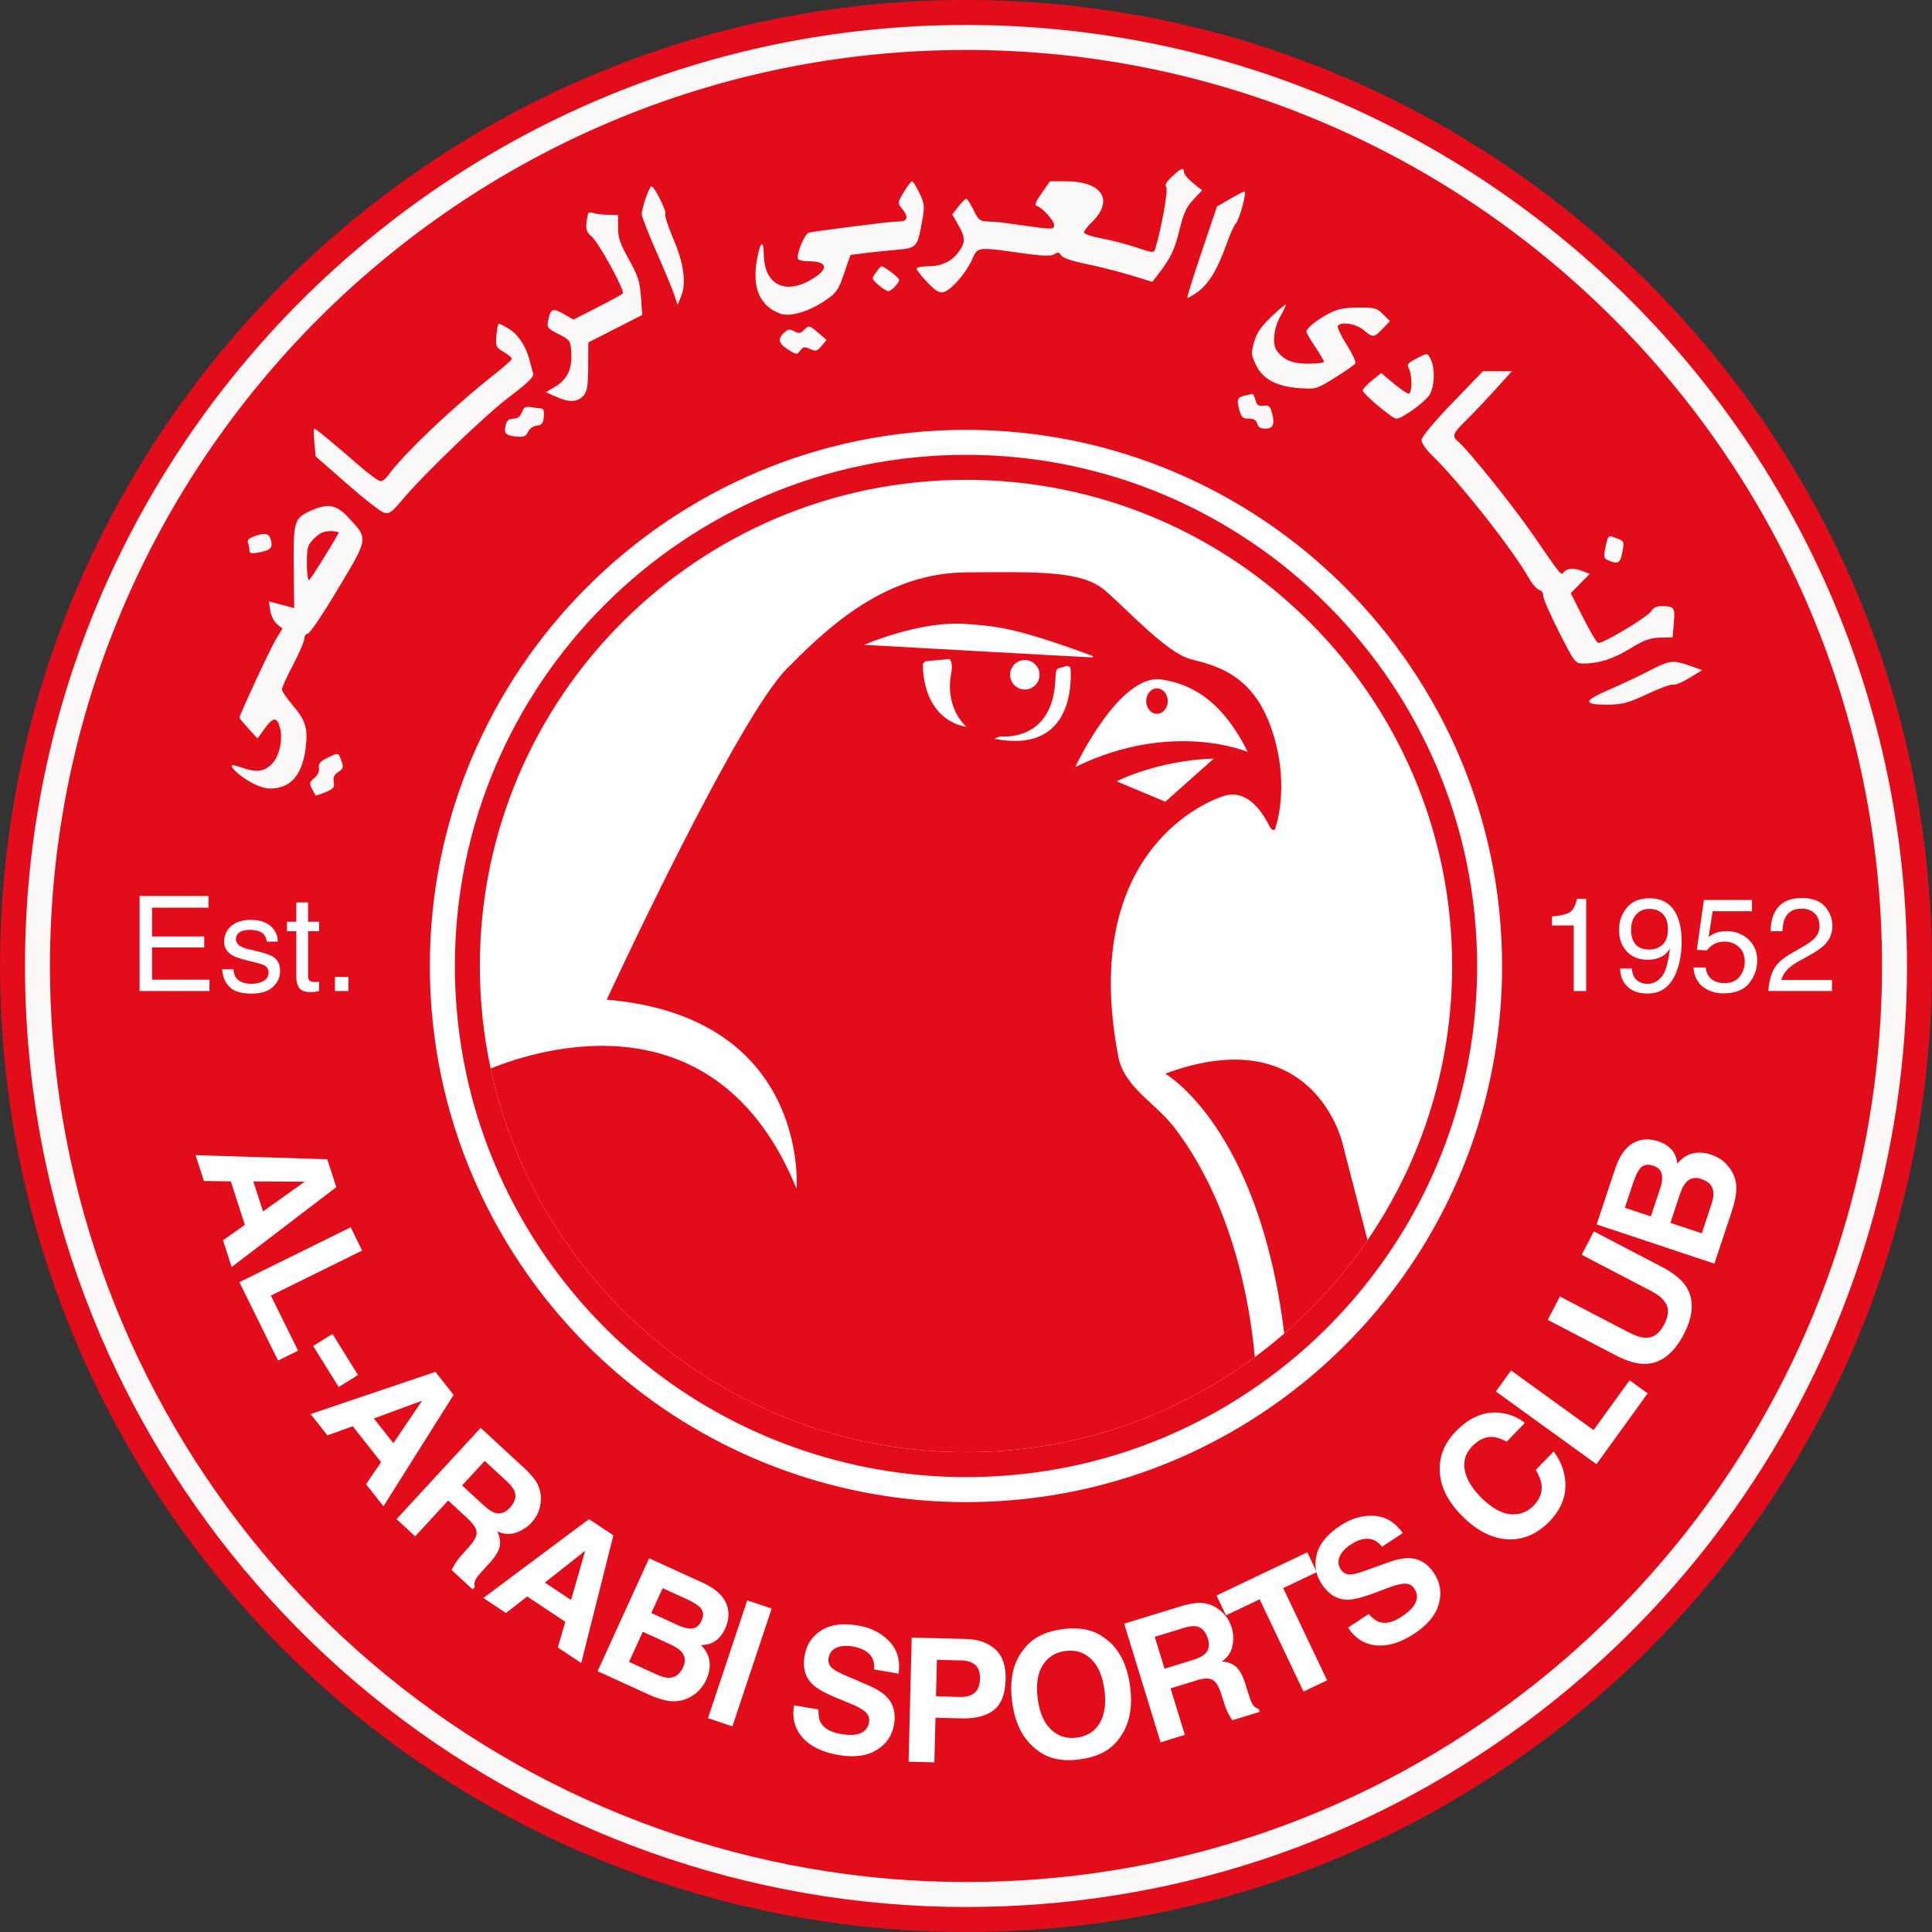<?xml version="1.0" encoding="UTF-8"?>
<svg id="Calque_2" data-name="Calque 2" xmlns="http://www.w3.org/2000/svg" viewBox="0 0 773.12 773.12">
  <rect x="0" y="0" width="773.12" height="773.12" fill="#333333" stroke="none"/>
  <defs>
    <style>
      .cls-1, .cls-2 {
        fill: #fbf8f8;
      }

      .cls-3 {
        fill: #e30c1b;
      }

      .cls-4 {
        fill: #fff;
      }

      .cls-2 {
        fill-rule: evenodd;
      }
    </style>
  </defs>
  <g id="Calque_7" data-name="Calque 7">
    <g>
      <path class="cls-3" d="M386.56,773.12c-88.95,0-175.79-30.95-244.53-87.16-67.77-55.41-115.15-132.8-133.42-217.93-5.71-26.6-8.6-54.01-8.6-81.47C0,173.41,173.41,0,386.56,0s386.56,173.41,386.56,386.56c0,78.25-23.27,153.63-67.31,217.99-18.79,27.49-41.07,52.47-66.2,74.24-7.54,6.52-15.39,12.81-23.35,18.7-66.88,49.48-146.31,75.63-229.71,75.63Z"/>
      <path class="cls-1" d="M386.56,763.12c-86.64,0-171.24-30.15-238.21-84.91-66.02-53.98-112.17-129.37-129.97-212.29-5.56-25.91-8.38-52.61-8.38-79.36C10,178.92,178.92,10,386.56,10s376.56,168.92,376.56,376.56c0,76.23-22.67,149.66-65.56,212.35-18.31,26.78-40.01,51.11-64.49,72.32-7.34,6.35-14.99,12.48-22.74,18.22-65.15,48.2-142.53,73.67-223.77,73.67Z"/>
      <path class="cls-3" d="M386.56,753.12c-84.34,0-166.7-29.35-231.88-82.65-64.26-52.54-109.19-125.93-126.52-206.65-5.41-25.22-8.16-51.21-8.16-77.26C20,184.44,184.44,20,386.56,20s366.56,164.44,366.56,366.56c0,74.2-22.07,145.68-63.82,206.71-17.82,26.07-38.94,49.75-62.77,70.4-7.15,6.19-14.59,12.15-22.14,17.73-63.42,46.92-138.74,71.72-217.82,71.72Z"/>
      <path class="cls-4" d="M386.56,601.1c-49.36,0-97.56-17.18-135.72-48.37-37.61-30.75-63.91-73.71-74.05-120.95-3.17-14.76-4.78-29.97-4.78-45.22,0-118.3,96.24-214.54,214.54-214.54s214.54,96.24,214.54,214.54c0,43.43-12.92,85.27-37.35,120.98-10.43,15.26-22.79,29.12-36.74,41.2-4.18,3.62-8.54,7.11-12.96,10.38-37.12,27.46-81.2,41.97-127.49,41.97Z"/>
      <path class="cls-3" d="M386.56,591.1c-47.06,0-93.02-16.38-129.39-46.12-35.86-29.32-60.94-70.27-70.6-115.31-3.02-14.07-4.55-28.58-4.55-43.12,0-112.78,91.76-204.54,204.54-204.54s204.54,91.76,204.54,204.54c0,41.41-12.31,81.29-35.61,115.34-9.95,14.55-21.74,27.77-35.04,39.29-3.99,3.46-8.15,6.79-12.36,9.9-35.38,26.18-77.41,40.01-121.54,40.01Z"/>
      <path class="cls-4" d="M581.1,386.56c0,40.69-12.5,78.47-33.86,109.69-9.47,13.85-20.68,26.42-33.33,37.38-3.79,3.28-7.72,6.43-11.76,9.42-32.32,23.91-72.3,38.05-115.59,38.05-93.37,0-171.38-65.78-190.21-153.52-2.84-13.23-4.33-26.95-4.33-41.02,0-107.44,87.1-194.54,194.54-194.54s194.54,87.1,194.54,194.54Z"/>
      <path class="cls-3" d="M508.96,292.09c-7.65-22.88-23.1-25.8-32.64-28.37-9.55-2.58-25.27-19.86-34.25-27.53-8.97-7.66-25.42-7.4-55.51-7.14-30.09.25-52.39,18.82-70.77,37.64-19.51,17.76-73,133.35-73,133.35,81.38,6.96,75.98,75.68,75.98,75.68-31.96-78.34-102.9-56.06-122.42-48.14,18.83,87.74,96.84,153.52,190.21,153.52,43.29,0,83.27-14.14,115.59-38.05-4.92-51.63-23.36-79.79-30.39-89.39-8.09-11.85-20.38-16.91-23.98-29.46-16-80.19,31.62-102.54,42.22-105.74,10.6-3.19,16.79,9.85,18.04,12.23,1.26,2.38,2.18,1.13,2.18,1.13,0,0,6.38-16.86-1.26-39.73ZM386.56,249.7c10.87.82,18.63.99,49.62,12.4,1.81.65,1.13.91.57.95-.56.05-90.96-5.01-90.96-5.01,0,0,22.24-9.73,40.77-8.34ZM415.99,270.03c0,3.25-2.64,5.89-5.89,5.89s-5.9-2.64-5.9-5.89,2.64-5.9,5.9-5.9,5.89,2.64,5.89,5.9ZM369.31,267.35c-.02-.37-.03-.69-.05-.97-.04-.92.65-1.72,1.57-1.8l9.07-.86s1.74,1,.65,6.31c-1.09,5.3-.53,14.49,6.13,20.77,0,0-16.1-1.34-17.37-23.45ZM397.89,295.63l1.75-.73c.36-.15.75-.21,1.14-.18,3.34.21,20.12.17,21.49-21.82.26-3.87.15-4.71,1.18-5.42l3.22-.93c.85-.25,1.7.35,1.75,1.23.41,7.12-.02,33.87-30.53,27.85ZM466.31,320.83l-19.47-8.17s16.04-8.33,38.9-9.12l-19.43,17.29ZM430.29,306.93s17.5-37.45,34.5-35.02c10.27,1.61,23.54,6.77,34.5,29,0,0-30.1-12.95-69,6.02Z"/>
      <ellipse class="cls-3" cx="462.98" cy="280.56" rx="4.31" ry="5.09"/>
      <path class="cls-3" d="M547.24,496.25c-9.47,13.85-20.68,26.42-33.33,37.38-10.12-82.6-47.62-103.99-47.62-103.99,59.34-21.96,70.84,27.55,70.84,27.55l10.11,39.06Z"/>
      <g>
        <path class="cls-4" d="M97.98,490.15l-5.61-17.41-10.77-.14-3.33-10.33,52.7,1.63,3.6,11.16-41.87,31.97-3.45-10.71,8.73-6.18ZM105.24,484.77l16.7-11.89-20.56-.1,3.87,11.99Z"/>
        <path class="cls-4" d="M140.33,491.12l4.59,9.31-36.53,18.01,10.88,22.06-8.01,3.95-15.46-31.37,44.54-21.96Z"/>
        <path class="cls-4" d="M133.04,533.81l10.22,16.42-7.72,4.81-10.22-16.42,7.72-4.81Z"/>
        <path class="cls-4" d="M152.5,585.09l-11.34-14.35-10.14,3.63-6.73-8.51,49.95-16.88,7.27,9.2-28.06,44.59-6.98-8.83,6.03-8.84ZM157.41,577.51l11.49-16.98-19.3,7.09,7.81,9.89Z"/>
        <path class="cls-4" d="M187.22,607.72l-7.88-7.26-13.2,14.32-7.46-6.87,33.66-36.52,17.91,16.51c2.51,2.41,4.19,4.54,5.04,6.39.85,1.85,1.23,3.78,1.15,5.78-.06,1.66-.38,3.26-.95,4.81-.57,1.55-1.52,3.04-2.85,4.48-1.6,1.73-3.61,3.04-6.03,3.91-2.42.87-4.96.72-7.61-.44,1.06,2.23,1.37,4.29.92,6.19-.45,1.89-1.85,4.12-4.21,6.68l-2.26,2.45c-1.54,1.67-2.51,2.86-2.93,3.58-.67,1.12-.85,2.24-.53,3.36l-.85.92-8.4-7.74c.51-1.02.95-1.83,1.31-2.41.75-1.21,1.6-2.35,2.58-3.44l3.08-3.44c2.11-2.36,3.12-4.3,3.02-5.83-.1-1.53-1.28-3.33-3.52-5.4ZM197.97,605.35c2.16.71,4.18.04,6.07-2.01,2.04-2.21,2.67-4.38,1.91-6.49-.43-1.19-1.47-2.55-3.12-4.07l-8.87-8.17-9.04,9.81,8.65,7.97c1.72,1.58,3.19,2.57,4.41,2.97Z"/>
        <path class="cls-4" d="M226.2,648.99l-15.23-10.13-8.51,6.6-9.03-6.01,42.26-31.54,9.76,6.49-12.86,51.09-9.37-6.23,2.99-10.27ZM228.52,640.26l5.66-19.7-16.15,12.73,10.49,6.98Z"/>
        <path class="cls-4" d="M259.61,678.1l-20.47-9.34,20.62-45.18,21.95,10.02c5.5,2.61,8.69,6,9.57,10.18.51,2.56.16,5.17-1.06,7.85-1.26,2.76-2.97,4.66-5.12,5.7-1.21.59-2.74.92-4.61,1.01,1.93,1.89,3.06,4.01,3.41,6.37.34,2.36-.08,4.83-1.26,7.42-1.22,2.68-2.99,4.77-5.31,6.28-1.5,1.02-3.12,1.71-4.84,2.09-1.96.44-4.01.42-6.17-.07-2.16-.49-4.39-1.26-6.7-2.32ZM268.47,658.11l-11.25-5.13-5.5,12.05,11.09,5.06c1.98.9,3.65,1.34,4.99,1.32,2.45-.07,4.31-1.49,5.58-4.27,1.07-2.35.84-4.41-.7-6.17-.86-.99-2.26-1.93-4.22-2.85ZM277.09,651.63c1.56-.18,2.78-1.21,3.64-3.11.96-2.1.78-3.87-.55-5.29-1.2-1.11-2.89-2.17-5.07-3.17l-9.93-4.53-4.55,9.96,11.1,5.06c1.98.9,3.77,1.26,5.36,1.08Z"/>
        <path class="cls-4" d="M299.02,640.44l9.78,3.26-15.71,47.11-9.78-3.26,15.71-47.11Z"/>
        <path class="cls-4" d="M336.5,693.89c2.41.41,4.42.48,6.01.21,3.03-.53,4.78-2.18,5.26-4.95.28-1.62-.22-2.99-1.48-4.12-1.27-1.11-3.36-2.25-6.28-3.43l-4.98-2.05c-4.9-2.02-8.2-3.88-9.92-5.56-2.91-2.82-3.96-6.64-3.13-11.44.75-4.38,2.97-7.75,6.65-10.11,3.68-2.35,8.61-3,14.79-1.95,5.16.88,9.32,3,12.5,6.36,3.17,3.36,4.4,7.65,3.69,12.89l-9.83-1.68c.33-2.97-.6-5.29-2.78-6.94-1.45-1.09-3.37-1.84-5.73-2.25-2.63-.45-4.83-.28-6.58.51-1.75.79-2.79,2.14-3.12,4.05-.3,1.75.25,3.19,1.65,4.32.9.75,2.91,1.79,6.03,3.12l8.09,3.47c3.54,1.52,6.13,3.18,7.76,4.99,2.53,2.8,3.42,6.38,2.67,10.75-.77,4.47-3.11,7.89-7.04,10.26-3.93,2.37-9.01,3.02-15.25,1.95-6.38-1.09-11.14-3.4-14.3-6.94-3.16-3.54-4.3-7.85-3.43-12.94l9.76,1.67c-.07,2.29.25,4.07.97,5.33,1.32,2.3,3.99,3.79,8.02,4.48Z"/>
        <path class="cls-4" d="M384.89,687.64l-10.54-.26-.45,17.85-10.31-.26,1.24-49.65,21.62.54c4.98.12,8.93,1.5,11.83,4.14,2.9,2.63,4.28,6.63,4.15,12-.15,5.86-1.73,9.97-4.76,12.32s-7.29,3.46-12.79,3.32ZM390,677.42c1.38-1.16,2.1-3.03,2.16-5.61s-.57-4.44-1.9-5.58c-1.33-1.13-3.22-1.73-5.67-1.79l-9.67-.24-.37,14.62,9.67.24c2.45.06,4.37-.49,5.77-1.64Z"/>
        <path class="cls-4" d="M432.1,704.05c-7.04.93-12.67-.27-16.89-3.61-5.61-4.04-9-10.48-10.17-19.32-1.19-9.02.4-16.12,4.79-21.3,3.21-4.32,8.34-6.95,15.37-7.88,7.04-.93,12.67.27,16.89,3.61,5.56,3.86,8.94,10.3,10.14,19.32,1.17,8.84-.42,15.94-4.76,21.29-3.21,4.32-8.34,6.95-15.37,7.88ZM440.07,689.54c1.98-3.32,2.61-7.75,1.88-13.3-.73-5.52-2.49-9.63-5.29-12.33-2.79-2.7-6.23-3.78-10.3-3.24-4.08.54-7.13,2.47-9.16,5.8-2.03,3.33-2.68,7.76-1.94,13.31.73,5.54,2.51,9.66,5.34,12.34,2.82,2.68,6.27,3.76,10.35,3.22,4.08-.54,7.12-2.47,9.12-5.79Z"/>
        <path class="cls-4" d="M478.66,672.48l-10.24,3.14,5.71,18.62-9.7,2.97-14.57-47.48,23.29-7.14c3.35-.96,6.03-1.33,8.06-1.13,2.02.2,3.88.84,5.58,1.92,1.4.89,2.62,1.97,3.67,3.24,1.05,1.28,1.86,2.85,2.43,4.72.69,2.25.8,4.65.33,7.17-.47,2.53-1.88,4.65-4.22,6.35,2.46.21,4.39.98,5.81,2.32,1.41,1.34,2.62,3.68,3.65,7l.98,3.19c.67,2.17,1.2,3.61,1.61,4.33.63,1.15,1.51,1.86,2.63,2.15l.37,1.19-10.92,3.35c-.62-.96-1.1-1.74-1.42-2.35-.67-1.25-1.22-2.57-1.67-3.96l-1.42-4.39c-.97-3.01-2.14-4.86-3.52-5.55-1.37-.68-3.52-.58-6.44.32ZM482.04,662c1.7-1.51,2.14-3.59,1.32-6.26-.88-2.88-2.43-4.52-4.64-4.92-1.25-.23-2.94-.01-5.09.64l-11.53,3.54,3.91,12.75,11.24-3.45c2.23-.69,3.83-1.46,4.79-2.31Z"/>
        <path class="cls-4" d="M523.14,621.18l3.78,7.94-13.42,6.38,17.55,36.91-9.43,4.49-17.55-36.91-13.48,6.41-3.78-7.94,36.33-17.28Z"/>
        <path class="cls-4" d="M560.98,646.87c2.04-1.35,3.56-2.67,4.53-3.96,1.85-2.46,2-4.86.46-7.2-.9-1.37-2.2-2.03-3.9-1.99-1.68.06-3.99.66-6.93,1.79l-5.04,1.91c-4.96,1.87-8.64,2.77-11.04,2.72-4.06-.07-7.42-2.14-10.11-6.21-2.45-3.71-3.13-7.69-2.05-11.92,1.08-4.24,4.24-8.08,9.47-11.53,4.37-2.88,8.86-4.18,13.47-3.9,4.61.28,8.44,2.58,11.5,6.89l-8.33,5.49c-1.79-2.39-4.05-3.45-6.77-3.17-1.81.2-3.71.96-5.72,2.28-2.23,1.47-3.72,3.1-4.46,4.87-.74,1.78-.58,3.47.49,5.09.98,1.48,2.36,2.16,4.16,2.02,1.17-.07,3.34-.68,6.53-1.84l8.28-2.99c3.63-1.31,6.65-1.87,9.07-1.66,3.76.32,6.86,2.33,9.29,6.02,2.5,3.79,3.12,7.89,1.88,12.3-1.25,4.41-4.51,8.36-9.8,11.85-5.4,3.56-10.46,5.13-15.18,4.7-4.72-.43-8.5-2.8-11.34-7.11l8.27-5.45c1.51,1.72,2.96,2.8,4.35,3.23,2.53.78,5.5.04,8.92-2.21Z"/>
        <path class="cls-4" d="M626.42,594.94c-.15,5.02-2.23,9.6-6.25,13.75-4.97,5.13-10.53,7.56-16.66,7.3-6.15-.27-12.1-3.2-17.86-8.79-6.22-6.04-9.4-12.36-9.53-18.96-.12-5.75,2-10.86,6.34-15.34,5.82-6,12.04-8.47,18.66-7.43,3.69.61,6.71,1.94,9.04,3.99l-7.23,7.45c-2.18-1.17-4.07-1.8-5.67-1.89-2.86-.15-5.58,1.11-8.16,3.77-2.63,2.71-3.61,5.9-2.94,9.59.67,3.68,3,7.46,7,11.34,4,3.88,7.79,5.96,11.39,6.24,3.59.28,6.63-.85,9.1-3.4,2.53-2.61,3.61-5.43,3.23-8.46-.18-1.65-.95-3.62-2.3-5.9l7.16-7.38c3.26,4.42,4.82,9.12,4.69,14.13Z"/>
        <path class="cls-4" d="M598.6,556.83l6.08-8.41,33.01,23.86,14.41-19.93,7.24,5.23-20.49,28.34-40.25-29.09Z"/>
        <path class="cls-4" d="M659.99,516.24l-27.06-14.12,4.88-9.35,27.06,14.12c4.68,2.44,7.95,5.07,9.8,7.88,3.37,5.2,3.06,11.62-.92,19.24-3.98,7.63-9.07,11.56-15.27,11.79-3.37.09-7.39-1.08-12.07-3.52l-27.06-14.12,4.88-9.35,27.06,14.12c3.03,1.58,5.42,2.37,7.19,2.38,3.05.17,5.55-1.61,7.51-5.36,1.94-3.72,1.97-6.79.08-9.19-1.02-1.44-3.04-2.96-6.07-4.53Z"/>
        <path class="cls-4" d="M693.15,484.31l-7.11,21.35-47.12-15.68,7.62-22.89c2.01-5.75,5.04-9.28,9.1-10.6,2.49-.78,5.12-.71,7.92.22,2.88.96,4.95,2.45,6.21,4.48.71,1.14,1.21,2.63,1.49,4.47,1.67-2.12,3.67-3.47,5.97-4.07,2.3-.59,4.81-.44,7.52.46,2.79.93,5.06,2.47,6.81,4.61,1.17,1.38,2.04,2.92,2.59,4.59.65,1.9.84,3.94.58,6.14-.26,2.2-.79,4.5-1.59,6.91ZM664.97,469.75c-.34-1.53-1.5-2.63-3.49-3.29-2.2-.73-3.93-.36-5.2,1.11-.98,1.31-1.85,3.1-2.61,5.38l-3.45,10.36,10.39,3.46,3.85-11.57c.69-2.07.85-3.88.5-5.44ZM672.33,477.63l-3.9,11.73,12.56,4.18,3.85-11.57c.69-2.07.95-3.77.78-5.1-.33-2.43-1.94-4.13-4.84-5.09-2.45-.82-4.47-.36-6.06,1.36-.89.96-1.68,2.46-2.38,4.5Z"/>
      </g>
      <path class="cls-2" d="M469.01,70.64c-2.33,2.19-3,3.44-2.3,4.29.85,1.02-2.03,16.98-4.47,24.79-.48,1.53-1.13,1.47-7.37-.65-3.76-1.28-10.04-2.92-13.96-3.64-3.91-.72-7.12-1.81-7.12-2.41s1.32-2.36,2.93-3.9c9.25-8.86,4.51-16.57-10.2-16.57h-6.34l-3.32,4.71c-2.44,3.47-2.96,4.83-1.95,5.16,2.23.74,6.89,5.85,6.89,7.55,0,1.87-.55,1.9-10.68.49-4.3-.6-8.95-1.24-10.32-1.43-1.38-.19-3.97-.37-5.76-.41-2.85-.06-3.54-.64-5.45-4.57-1.2-2.47-2.51-4.5-2.92-4.5s-1.83,1.41-3.17,3.12l-2.44,3.12,2.36,4.13c2.91,5.09,2.96,7,.3,10.74-2.8,3.94-6.9,5.89-12.37,5.89-2.5,0-4.55.44-4.55.98s1.93,3,4.29,5.46c3.3,3.45,4.8,4.35,6.49,3.91,3-.78,9.03-7.66,11.38-12.98,2.29-5.17,2.05-5.14,19.22-2.72,9.06,1.28,12.31,1.4,13.71.53,1.46-.91,2.01-.82,2.71.44.56,1,4.28,2.28,10.12,3.47,5.08,1.04,13.1,3.07,17.82,4.51l8.59,2.62,1.83-2.36c5.44-7.02,7.03-10.25,8.96-18.15,1.7-6.95,2.82-9.43,5.62-12.39l3.5-3.71-3.62-2.9c-1.99-1.6-3.62-3.53-3.62-4.31,0-2.12-1.17-1.71-4.8,1.69M361.69,76.85c-2.56,4.24-2.57,4.35-.74,6.61,2.66,3.28,2.35,5.07-.89,5.14-1.51.04-4.33.26-6.25.5s-9.12,1.14-16,1.99c-6.88.86-13.25,1.77-14.17,2.04-1.75.51-5.19,9.01-4.25,10.53.3.48,2.05.88,3.9.88,7.49,0,8.57,2.62,2.69,6.51-11.12,7.36-20.08,3.38-20.33-9.03-.13-6.61-1.49-5.44-2.82,2.4-1.85,10.96,1.29,18.03,9.37,21.08,3.85,1.46,11.4-.75,18.07-5.28,4.48-3.04,5.22-4.1,7.5-10.77l2.54-7.4,5-.67c2.75-.37,8.51-.98,12.81-1.35,8.91-.78,8.99-.87,10.97-12.08.97-5.52.86-6.5-1.19-10.75-1.24-2.57-2.56-4.67-2.93-4.67s-1.84,1.94-3.27,4.31M258.4,79.22c-.88,2.57-1.59,5.48-1.59,6.47s2.64,7.77,5.86,15.07c3.22,7.31,6.45,15.08,7.17,17.28l1.31,4,1.44-3.5c2.16-5.25,1.04-13.24-3.26-23.26-2.04-4.74-3.42-9.08-3.08-9.63.64-1.04-4.41-11.07-5.59-11.09-.36,0-1.37,2.09-2.25,4.66M492.15,79.64l-5.15,2.99-6.12,18.1c-3.36,9.96-5.95,18.26-5.75,18.46.2.2,2.12-.91,4.27-2.47,4.32-3.13,8-9.29,11.46-19.18,1.25-3.57,2.93-7.27,3.73-8.21,1.56-1.84,4.47-12.82,3.37-12.73-.36.03-2.98,1.4-5.82,3.04M235.44,85.33c-.24.39-.59,2.2-.78,4.02-.26,2.47.21,3.74,1.81,5,2.92,2.29,13.82,22.12,12.72,23.13-.48.44-5.11,2.97-10.29,5.61l-9.41,4.81-3.95-2.27c-4.32-2.49-5.2-2.13-6.17,2.5-.61,2.9-.36,3.24,4.14,5.55,4.7,2.41,4.8,2.57,5.1,7.61.38,6.42-1.67,10.64-6.55,13.52l-3.62,2.14,3.93,1.77c5.24,2.36,8.72,2.26,11.03-.29,1.58-1.75,1.92-3.73,1.97-11.75l.06-9.64,10.78-5.5,10.78-5.5-.51-7.24c-.43-6.15-1.16-8.4-4.84-15-3.49-6.26-4.33-8.73-4.33-12.76v-5l-4.1-.08c-2.26-.05-4.83-.36-5.72-.71-.89-.34-1.81-.3-2.05.09M350.51,109.08c-1.77,2.44-1.76,2.51,1,4.94,1.54,1.35,3.29,2.48,3.89,2.49,1.28.04,4.41-3.2,4.4-4.55,0-.85-6.05-5.46-7.06-5.39-.24.02-1.25,1.14-2.24,2.5M508.69,126.81c-4.14,3.95-5.82,6.42-6.84,10.07-1.25,4.47-1.19,5.18.77,9.21,2.75,5.67,8.22,8.57,17.39,9.23,6.59.47,6.84.4,14.23-4.21,4.14-2.58,7.79-5.13,8.13-5.67.34-.54-1.23-3.93-3.49-7.52-2.25-3.59-3.84-6.95-3.53-7.46,1.16-1.88,7.27-.95,10.27,1.58,3.77,3.17,4.2,3.14,7.7-.52l2.89-3.02-2.73-2.73c-2.48-2.48-3.4-2.73-9.96-2.69-5.55.03-8.27.58-11.72,2.36-4.8,2.48-9,5.89-9,7.31,0,.48,1.58,3.2,3.5,6.06,1.92,2.86,3.5,5.54,3.5,5.96s-2.83.76-6.28.76c-6.26,0-9.58-1.32-12.44-4.95-2.06-2.61-1.47-9.17,1.25-13.94,1.38-2.42,2.36-4.55,2.17-4.73-.19-.19-2.81,2.02-5.82,4.89M198.64,134.21c-.35,4.38-.17,4.79,2.9,6.6,1.8,1.06,3.27,2.29,3.27,2.74s-3.04,3.19-6.75,6.11c-16.71,13.12-37.1,32.51-42.92,40.82-.79,1.13-2.08,2.06-2.86,2.06s-4.65-2.81-8.6-6.25c-10.57-9.21-17.29-14.75-17.88-14.75-.28,0-.29,2.49,0,5.54l.51,5.54,12.5,10.96c6.88,6.03,13.58,11.25,14.9,11.61,2.03.55,3.1-.19,6.9-4.75,8.59-10.32,33.75-34.53,43.47-41.83,6.82-5.12,9.63-7.83,9.31-8.95-.25-.89-.93-3.41-1.51-5.61-1.47-5.62-4.5-10.18-8.31-12.51-1.79-1.09-3.55-1.99-3.91-1.99s-.82,2.1-1.02,4.67M321.64,132.14c-1.31,1.31-2,1.38-3.84.4-1.9-1.02-2.56-.88-4.35.92-2.46,2.46-1.76,4.25,2.67,6.9,2.66,1.59,2.89,1.58,4.13-.1,1.11-1.51,1.72-1.6,3.9-.6,2.28,1.04,2.83.89,4.6-1.22l2.01-2.4-3.19-2.75c-3.74-3.22-3.85-3.24-5.94-1.15M566.54,143.62c-3.21,1.69-3.62,2.27-2.75,3.89,1.38,2.57,1.31,10.03-.09,10.03-.61,0-3.33-1.86-6.05-4.13l-4.94-4.13-3.7,2.99c-2.04,1.65-3.7,3.45-3.7,4,0,1.28,11.91,11.28,13.44,11.28,2.42,0,12.03-7.05,13.51-9.91,1.83-3.54,2.01-9.97.39-13.55-1.37-3.01-1.3-3.01-6.11-.47M581.14,161.29c-7.39,7.68-12.28,13.57-12.3,14.8-.02,1.13,1.82,3.83,4.08,6,10.86,10.45,32.52,37.9,39,49.43,1.23,2.2,3.06,4.25,4.05,4.57.99.32,1.7,1.33,1.57,2.26-.13.93,2.7,7.43,6.27,14.44,6.47,12.68,6.52,12.74,10,12.73,6.17-.04,11.8-1.87,18.71-6.1,5.38-3.29,7.76-4.15,11.77-4.25l5.02-.12.51-5.73c.55-6.24.16-6.77-5.06-6.77-1.78,0-3.26.71-3.87,1.85-1.26,2.35-19.81,13.48-21.39,12.83-.65-.27-3.38-4.84-6.06-10.17l-4.87-9.68,3.79-3.88,3.79-3.88-2.73-1.04c-3.62-1.38-5.92-1.31-7.49.21-1.48,1.44-.31,2.83-12.81-15.25-7.97-11.52-25.76-33.65-29.65-36.87-2.51-2.08-2.07-3.31,2.93-8.17,2.52-2.45,7.74-7.95,11.61-12.21l7.02-7.75h-11.61l-12.27,12.75M498.31,158.25c-3.16.76-3.53,1.6-2.43,5.57.88,3.18,1.44,3.72,3.86,3.72,2,0,2.99.59,3.36,2,.36,1.36,1.36,2,3.15,2,3.19,0,3.96-1.68,2.8-6.13-.74-2.85-1.27-3.32-3.44-3.07-2.03.24-2.69-.22-3.2-2.25-.35-1.41-.97-2.5-1.37-2.44-.4.06-1.63.33-2.73.6M208.82,165c-.67,1.75-1.71,2.54-3.38,2.54-1.78,0-2.59.7-3.08,2.65-.82,3.27-.01,4.1,4.45,4.52,2.83.27,3.69-.09,4.47-1.87.56-1.27,2.04-2.33,3.5-2.5,2.05-.24,2.59-.91,2.85-3.54.21-2.15-.13-3.28-1-3.33-.72-.04-2.56-.29-4.07-.54-2.24-.37-2.94.02-3.72,2.08M124.14,204.48c-6.4,2.9-6.8,4.3-6.59,22.71l.18,16.15-5.08-1.34-5.08-1.34.59,3.69c.32,2.03,1.55,4.48,2.72,5.43l2.13,1.74-2.84,4.76c-2.28,3.82-14.36,29.88-14.36,30.97,0,.16,1.62,2.08,3.61,4.28l3.61,4,2.94-4.06c3.31-4.57,4.85-4.66,6.03-.36,1.33,4.85-.16,11.55-3.27,14.66-3.14,3.14-6.29,3.46-12.43,1.25q-5.15-1.86-2.9.68c3.64,4.11,10.62,7.85,14.65,7.85,8.2,0,12.9-5.33,14.26-16.16.98-7.84.01-11.08-5.08-17.05-2.43-2.85-4.42-5.75-4.42-6.46s2.02-5.16,4.5-9.89c2.48-4.73,4.5-9.47,4.5-10.52s.62-1.92,1.38-1.92,6.21-8.1,12.12-18c12.26-20.53,12.15-19.8,4.07-28.49-4.85-5.21-8.2-5.77-15.23-2.58M125.73,215.46c-2.68,2.68-2.92,3.5-2.92,10.06,0,4.08.39,6.89.92,6.57.7-.43,8.07-12.2,11.78-18.8.23-.41-1.22-.75-3.22-.75-2.68,0-4.4.76-6.56,2.92M101.49,214.72c-1.87.68-2.63,1.52-2.25,2.5.31.81.57,2.17.57,3.01,0,1.22.75,1.39,3.75.84,4.78-.88,5.66-1.78,4.86-4.96-.7-2.77-2.26-3.09-6.93-1.39M643.46,215.3c-.26.42-.78,2.43-1.17,4.48-.64,3.43-.48,3.81,2.07,4.78,3.33,1.27,4.08.63,4.98-4.25.63-3.41.45-3.82-1.99-4.75-3.2-1.22-3.3-1.22-3.89-.26M659.81,268.51c-4.12,2.13-11.44,5.58-16.25,7.65-10.18,4.4-10.17,5.91.05,5.81,5.71-.06,8.02-.69,15.65-4.28,4.92-2.32,9.54-3.98,10.27-3.71.73.28,3.64-.92,6.47-2.66l5.15-3.17-4.92-1.73c-6.88-2.42-7.96-2.28-16.42,2.09M130.81,303.36c-2.69,1.33-3.43,2.25-3.18,3.99.2,1.4-.52,2.94-1.88,4.04-1.94,1.57-2.05,2.07-.93,4.22.7,1.34,1.36,2.55,1.48,2.7.12.14,1.9-.44,3.97-1.31,3.2-1.34,3.69-1.95,3.28-4.07-.35-1.83.13-2.9,1.82-4.01,2.01-1.32,2.17-1.88,1.27-4.44-1.18-3.39-1.2-3.39-5.83-1.11"/>
      <g>
        <g>
          <path class="cls-4" d="M55.85,358.55h27.59v4.66h-22.57v11.54h20.86v4.4h-20.86v12.89h22.96v4.53h-27.97v-38.02Z"/>
          <path class="cls-4" d="M93.39,387.87c.14,1.55.54,2.74,1.19,3.57,1.2,1.5,3.28,2.25,6.23,2.25,1.76,0,3.31-.38,4.65-1.13,1.34-.75,2.01-1.91,2.01-3.48,0-1.19-.54-2.1-1.61-2.72-.68-.38-2.03-.82-4.05-1.32l-3.76-.93c-2.4-.59-4.17-1.24-5.31-1.97-2.03-1.26-3.05-3-3.05-5.23,0-2.62.96-4.74,2.87-6.37,1.91-1.62,4.49-2.43,7.72-2.43,4.23,0,7.28,1.23,9.15,3.67,1.17,1.55,1.74,3.23,1.71,5.02h-4.4c-.09-1.05-.47-2-1.14-2.86-1.09-1.22-2.99-1.83-5.7-1.83-1.8,0-3.17.34-4.09,1.01-.93.67-1.39,1.56-1.39,2.66,0,1.2.61,2.17,1.83,2.89.7.43,1.74.81,3.11,1.14l3.14.75c3.41.81,5.7,1.6,6.86,2.35,1.81,1.19,2.72,3.06,2.72,5.62s-.95,4.6-2.84,6.39c-1.89,1.79-4.78,2.69-8.66,2.69-4.17,0-7.13-.94-8.87-2.81-1.74-1.87-2.67-4.19-2.79-6.95h4.48Z"/>
          <path class="cls-4" d="M118.58,361.11h4.71v7.74h4.42v3.8h-4.42v18.09c0,.97.33,1.61.98,1.94.36.19.97.29,1.81.29.22,0,.47,0,.72-.02s.56-.04.91-.09v3.7c-.53.16-1.09.27-1.67.34-.58.07-1.2.1-1.88.1-2.17,0-3.65-.56-4.43-1.67-.78-1.11-1.16-2.56-1.16-4.33v-18.35h-3.75v-3.8h3.75v-7.74Z"/>
          <path class="cls-4" d="M134.02,390.93h5.41v5.64h-5.41v-5.64Z"/>
        </g>
        <g>
          <path class="cls-4" d="M621.04,370.33v-3.57c3.36-.33,5.71-.88,7.04-1.64,1.33-.77,2.32-2.58,2.98-5.45h3.67v36.9h-4.97v-26.24h-8.72Z"/>
          <path class="cls-4" d="M653.02,387.59c.14,2.57,1.13,4.35,2.98,5.33.95.52,2.02.78,3.21.78,2.22,0,4.12-.93,5.69-2.78,1.57-1.85,2.68-5.62,3.34-11.3-1.04,1.64-2.32,2.79-3.84,3.45-1.53.66-3.17,1-4.93,1-3.57,0-6.4-1.11-8.47-3.33-2.08-2.22-3.12-5.08-3.12-8.58s1.03-6.32,3.08-8.87c2.05-2.55,5.08-3.83,9.08-3.83,5.4,0,9.13,2.43,11.18,7.29,1.14,2.67,1.71,6.02,1.71,10.03,0,4.53-.68,8.55-2.04,12.05-2.26,5.83-6.09,8.74-11.49,8.74-3.62,0-6.38-.95-8.25-2.85-1.88-1.9-2.82-4.28-2.82-7.14h4.71ZM665.14,378.16c1.53-1.21,2.29-3.34,2.29-6.37,0-2.72-.69-4.75-2.06-6.08-1.37-1.33-3.12-2-5.24-2-2.28,0-4.08.76-5.42,2.29-1.34,1.52-2.01,3.56-2.01,6.11,0,2.41.59,4.33,1.76,5.75,1.17,1.42,3.04,2.13,5.62,2.13,1.85,0,3.53-.61,5.06-1.82Z"/>
          <path class="cls-4" d="M682.53,387.12c.31,2.66,1.54,4.5,3.7,5.51,1.1.52,2.38.78,3.83.78,2.76,0,4.8-.88,6.13-2.64,1.33-1.76,1.99-3.71,1.99-5.85,0-2.59-.79-4.59-2.37-6-1.58-1.41-3.47-2.12-5.68-2.12-1.61,0-2.98.31-4.13.93-1.15.62-2.13,1.48-2.94,2.59l-4.04-.23,2.82-19.95h19.25v4.5h-15.76l-1.58,10.3c.86-.66,1.68-1.15,2.46-1.48,1.38-.57,2.98-.85,4.79-.85,3.4,0,6.28,1.1,8.64,3.29,2.36,2.19,3.54,4.97,3.54,8.33s-1.08,6.59-3.25,9.27-5.62,4.01-10.36,4.01c-3.02,0-5.69-.85-8.01-2.55-2.32-1.7-3.62-4.31-3.89-7.83h4.84Z"/>
          <path class="cls-4" d="M709.63,388.23c1.15-2.36,3.39-4.51,6.72-6.44l4.97-2.87c2.23-1.29,3.79-2.4,4.68-3.32,1.42-1.43,2.12-3.08,2.12-4.93,0-2.16-.65-3.88-1.94-5.15s-3.02-1.91-5.18-1.91c-3.19,0-5.4,1.21-6.62,3.63-.66,1.3-1.02,3.1-1.09,5.4h-4.74c.05-3.23.65-5.86,1.79-7.89,2.02-3.59,5.58-5.38,10.69-5.38,4.24,0,7.35,1.15,9.3,3.44,1.96,2.29,2.94,4.85,2.94,7.66,0,2.97-1.04,5.5-3.13,7.61-1.21,1.23-3.37,2.71-6.5,4.45l-3.55,1.97c-1.69.93-3.02,1.82-3.98,2.67-1.73,1.5-2.81,3.17-3.26,4.99h20.24v4.4h-25.44c.17-3.19.83-5.97,1.98-8.33Z"/>
        </g>
      </g>
    </g>
  </g>
</svg>